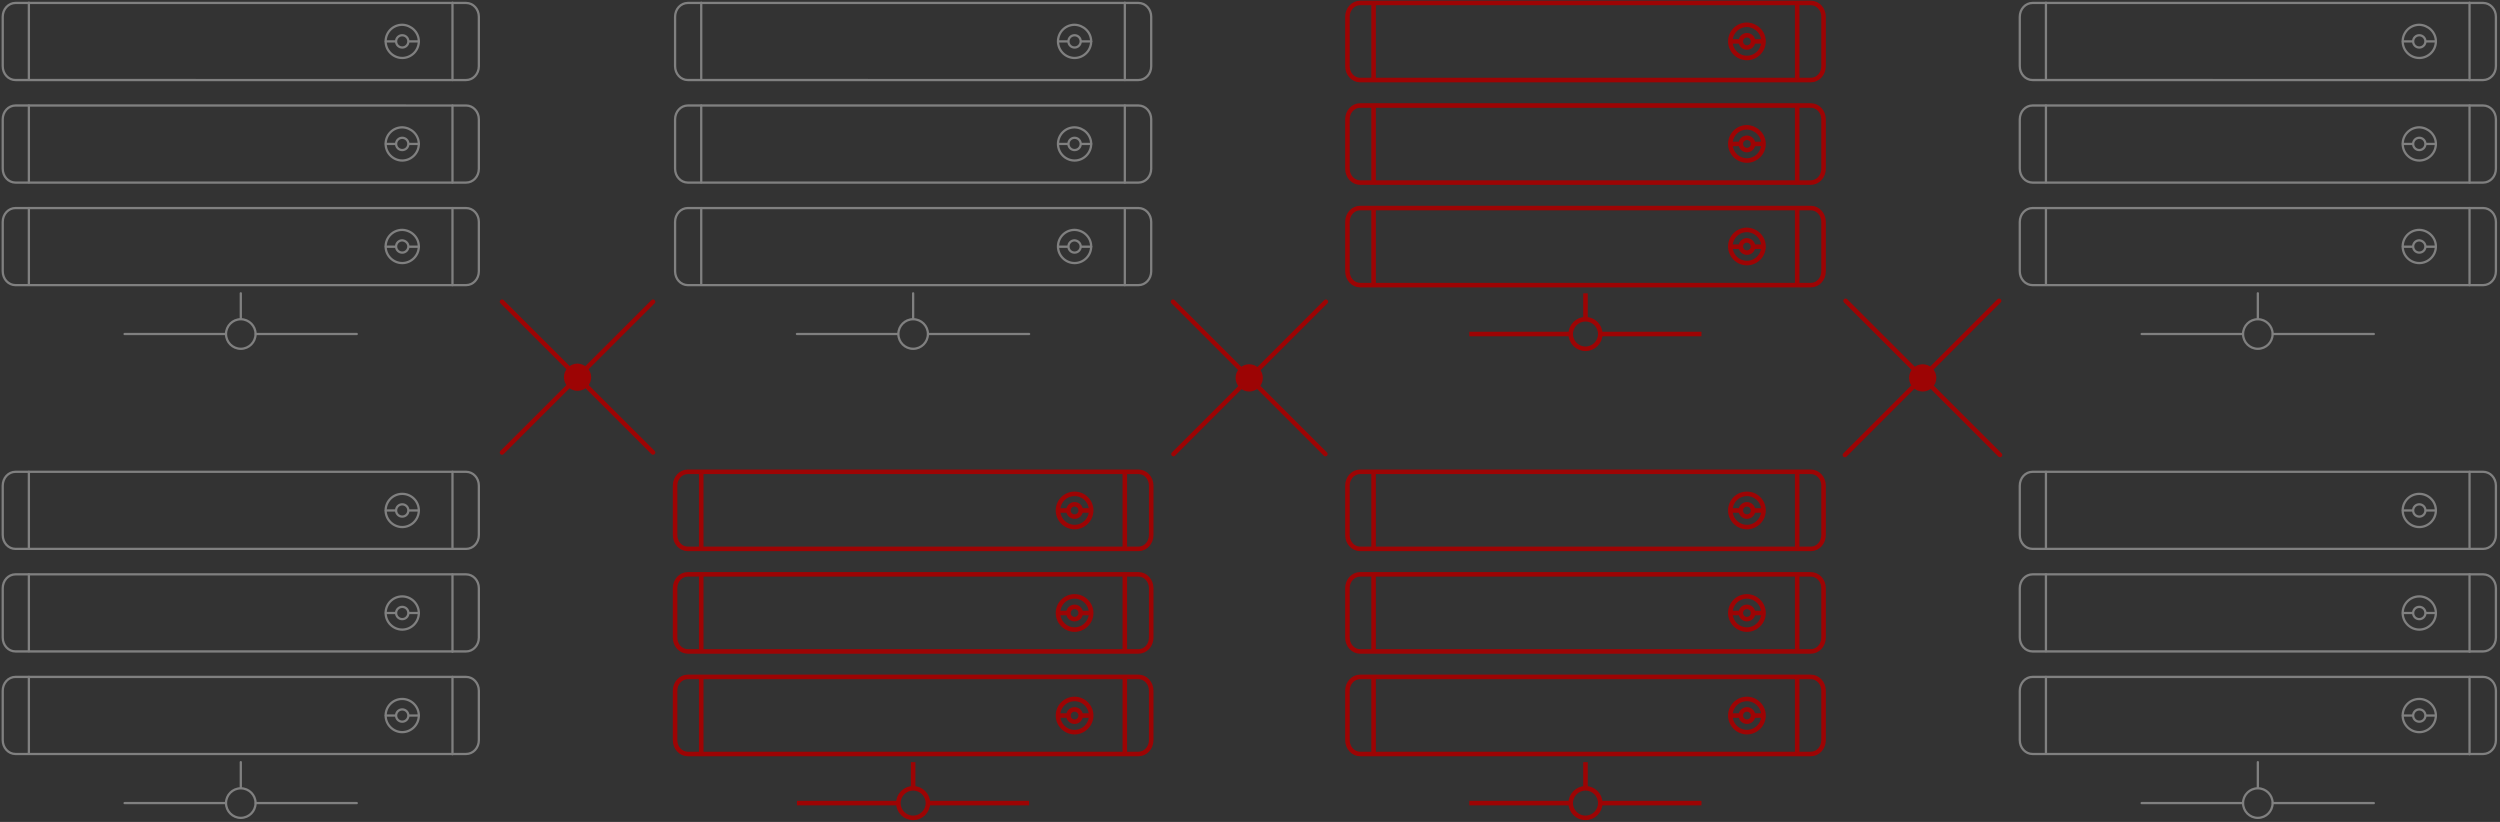 <?xml version="1.0" encoding="utf-8"?>
<!-- Generator: Adobe Illustrator 24.3.0, SVG Export Plug-In . SVG Version: 6.00 Build 0)  -->
<svg version="1.1" id="Layer_1" xmlns="http://www.w3.org/2000/svg" xmlns:xlink="http://www.w3.org/1999/xlink" x="0px" y="0px"
	 viewBox="0 0 1099.5 361.5" style="enable-background:new 0 0 1099.5 361.5;" xml:space="preserve">
<rect x="0" y="0" width="1099.5" height="361.5" fill="#333333" stroke="none"/>
<style type="text/css">
	.redundant0{fill:#FFFFFF;stroke:#9d0404;stroke-width:2;stroke-linecap:round;stroke-linejoin:round;stroke-miterlimit:10;}
	.redundant1{fill:none;stroke:#808080;stroke-linecap:round;stroke-linejoin:round;stroke-miterlimit:10;}
	.redundant2{fill:none;stroke:#9d0404;stroke-width:2;stroke-miterlimit:10;}
	.redundant3{fill:#9d0404;}
</style>
<path id="svg-concept" class="redundant0" d="M879.2,132.3l-67.8,67.8 M811.7,132.3l67.9,67.8 M583.1,132.7l-67,67 M515.9,132.7l67,67
	 M220.8,132.7l66.4,66.3 M287.2,132.7L220.8,199"/>
<g>
	<circle class="redundant1" cx="105.9" cy="353.2" r="6.5"/>
	<path class="redundant1" d="M105.9,335.2v11.1 M54.8,353.2h44.4 M112.5,353.2h44.4"/>
	<path class="redundant1" d="M210.6,235.3c0,3.4-2.5,6.1-5.6,6.1H6.8c-3.1,0-5.6-2.7-5.6-6.1v-21.7c0-3.4,2.5-6.1,5.6-6.1H205
		c3.1,0,5.6,2.7,5.6,6.1V235.3z"/>
	<path class="redundant1" d="M12.7,207.5v33.8 M199,207.5v33.9 M184.2,224.5c0,4-3.3,7.3-7.3,7.3s-7.3-3.3-7.3-7.3s3.2-7.3,7.3-7.3
		C180.9,217.2,184.2,220.4,184.2,224.5z"/>
	<path class="redundant1" d="M179.6,224.5c0,1.5-1.2,2.7-2.7,2.7s-2.7-1.2-2.7-2.7s1.2-2.7,2.7-2.7S179.6,223,179.6,224.5z M184.2,224.5
		h-4.6 M174.2,224.5h-4.5"/>
	<path class="redundant1" d="M210.6,280.4c0,3.4-2.5,6.1-5.6,6.1H6.8c-3.1,0-5.6-2.7-5.6-6.1v-21.7c0-3.4,2.5-6.1,5.6-6.1H205
		c3.1,0,5.6,2.7,5.6,6.1V280.4z"/>
	<path class="redundant1" d="M12.7,252.6v33.8 M199,252.6v34 M184.2,269.6c0,4-3.3,7.3-7.3,7.3s-7.3-3.3-7.3-7.3s3.2-7.3,7.3-7.3
		C180.9,262.3,184.2,265.6,184.2,269.6z"/>
	<path class="redundant1" d="M179.6,269.6c0,1.5-1.2,2.7-2.7,2.7s-2.7-1.2-2.7-2.7s1.2-2.7,2.7-2.7S179.6,268.1,179.6,269.6z M184.2,269.6
		h-4.6 M174.2,269.6h-4.5"/>
	<path class="redundant1" d="M210.6,325.5c0,3.4-2.5,6.1-5.6,6.1H6.8c-3.1,0-5.6-2.7-5.6-6.1v-21.7c0-3.4,2.5-6.1,5.6-6.1H205
		c3.1,0,5.6,2.7,5.6,6.1V325.5z"/>
	<path class="redundant1" d="M12.7,297.7v33.8 M199,297.7v34 M184.2,314.7c0,4-3.3,7.3-7.3,7.3s-7.3-3.3-7.3-7.3s3.2-7.3,7.3-7.3
		C180.9,307.4,184.2,310.7,184.2,314.7z"/>
	<path class="redundant1" d="M179.6,314.7c0,1.5-1.2,2.7-2.7,2.7s-2.7-1.2-2.7-2.7s1.2-2.7,2.7-2.7S179.6,313.2,179.6,314.7z M184.2,314.7
		h-4.6 M174.2,314.7h-4.5"/>
</g>
<g>
	<circle class="redundant1" cx="105.9" cy="146.9" r="6.5"/>
	<path class="redundant1" d="M105.9,129v11.1 M54.8,146.9h44.4 M112.5,146.9h44.4"/>
	<path class="redundant1" d="M210.6,29.1c0,3.4-2.5,6.1-5.6,6.1H6.8c-3.1,0-5.6-2.7-5.6-6.1V7.4c0-3.4,2.5-6.1,5.6-6.1H205
		c3.1,0,5.6,2.7,5.6,6.1V29.1z"/>
	<path class="redundant1" d="M12.7,1.2v33.9 M199,1.2v34 M184.2,18.2c0,4-3.3,7.3-7.3,7.3s-7.3-3.3-7.3-7.3s3.2-7.3,7.3-7.3
		C180.9,11,184.2,14.2,184.2,18.2z"/>
	<path class="redundant1" d="M179.6,18.2c0,1.5-1.2,2.7-2.7,2.7s-2.7-1.2-2.7-2.7s1.2-2.7,2.7-2.7S179.6,16.7,179.6,18.2z M184.2,18.2h-4.6
		 M174.2,18.2h-4.5"/>
	<path class="redundant1" d="M210.6,74.2c0,3.4-2.5,6.1-5.6,6.1H6.8c-3.1,0-5.6-2.7-5.6-6.1V52.5c0-3.4,2.5-6.1,5.6-6.1H205
		c3.1,0,5.6,2.7,5.6,6.1V74.2z"/>
	<path class="redundant1" d="M12.7,46.4v33.8 M199,46.4v33.9 M184.2,63.3c0,4-3.3,7.3-7.3,7.3s-7.3-3.3-7.3-7.3s3.2-7.3,7.3-7.3
		C180.9,56.1,184.2,59.3,184.2,63.3z"/>
	<path class="redundant1" d="M179.6,63.3c0,1.5-1.2,2.7-2.7,2.7s-2.7-1.2-2.7-2.7s1.2-2.7,2.7-2.7S179.6,61.8,179.6,63.3z M184.2,63.3h-4.6
		 M174.2,63.3h-4.5"/>
	<path class="redundant1" d="M210.6,119.3c0,3.4-2.5,6.1-5.6,6.1H6.8c-3.1,0-5.6-2.7-5.6-6.1V97.6c0-3.4,2.5-6.1,5.6-6.1H205
		c3.1,0,5.6,2.7,5.6,6.1V119.3z"/>
	<path class="redundant1" d="M12.7,91.5v33.8 M199,91.5v33.9 M184.2,108.4c0,4-3.3,7.3-7.3,7.3s-7.3-3.3-7.3-7.3s3.2-7.3,7.3-7.3
		C180.9,101.2,184.2,104.4,184.2,108.4z"/>
	<path class="redundant1" d="M179.6,108.4c0,1.5-1.2,2.7-2.7,2.7s-2.7-1.2-2.7-2.7s1.2-2.7,2.7-2.7C178.4,105.8,179.6,107,179.6,108.4z
		 M184.2,108.5h-4.6 M174.2,108.5h-4.5"/>
</g>
<g id="svg-concept_1_">
	<circle id="svg-concept" class="redundant2" cx="401.6" cy="353.2" r="6.5"/>
	<path id="svg-concept" class="redundant2" d="M401.6,335.2v11.1 M350.5,353.2h44.4 M408.2,353.2h44.4"/>
	<path id="svg-concept" class="redundant2" d="M506.3,235.3c0,3.4-2.5,6.1-5.6,6.1H302.5c-3.1,0-5.6-2.7-5.6-6.1v-21.7c0-3.4,2.5-6.1,5.6-6.1h198.2
		c3.1,0,5.6,2.7,5.6,6.1L506.3,235.3L506.3,235.3z"/>
	<path id="svg-concept" class="redundant2" d="M308.4,207.5v33.8 M494.7,207.5v33.9"/>
	<path id="svg-concept" class="redundant2" d="M479.9,224.5c0,4-3.3,7.3-7.3,7.3s-7.3-3.3-7.3-7.3s3.2-7.3,7.3-7.3C476.6,217.2,479.9,220.4,479.9,224.5z"/>
	<path id="svg-concept" class="redundant2" d="M475.3,224.5c0,1.5-1.2,2.7-2.7,2.7s-2.7-1.2-2.7-2.7s1.2-2.7,2.7-2.7S475.3,223,475.3,224.5z"/>
	<path id="svg-concept" class="redundant2" d="M479.9,224.5h-4.6 M469.9,224.5h-4.5"/>
	<path id="svg-concept" class="redundant2" d="M506.3,280.4c0,3.4-2.5,6.1-5.6,6.1H302.5c-3.1,0-5.6-2.7-5.6-6.1v-21.7c0-3.4,2.5-6.1,5.6-6.1h198.2
		c3.1,0,5.6,2.7,5.6,6.1L506.3,280.4L506.3,280.4z"/>
	<path id="svg-concept" class="redundant2" d="M308.4,252.6v33.8"/>
	<path id="svg-concept" class="redundant2" d="M494.7,252.6v34 M479.9,269.6c0,4-3.3,7.3-7.3,7.3s-7.3-3.3-7.3-7.3s3.2-7.3,7.3-7.3
		C476.6,262.3,479.9,265.6,479.9,269.6z"/>
	<path id="svg-concept" class="redundant2" d="M475.3,269.6c0,1.5-1.2,2.7-2.7,2.7s-2.7-1.2-2.7-2.7s1.2-2.7,2.7-2.7S475.3,268.1,475.3,269.6z"/>
	<path id="svg-concept" class="redundant2" d="M479.9,269.6h-4.6 M469.9,269.6h-4.5"/>
	<path id="svg-concept" class="redundant2" d="M506.3,325.5c0,3.4-2.5,6.1-5.6,6.1H302.5c-3.1,0-5.6-2.7-5.6-6.1v-21.7c0-3.4,2.5-6.1,5.6-6.1h198.2
		c3.1,0,5.6,2.7,5.6,6.1L506.3,325.5L506.3,325.5z"/>
	<path id="svg-concept" class="redundant2" d="M308.4,297.7v33.8 M494.7,297.7v34"/>
	<path id="svg-concept" class="redundant2" d="M479.9,314.7c0,4-3.3,7.3-7.3,7.3s-7.3-3.3-7.3-7.3s3.2-7.3,7.3-7.3C476.6,307.4,479.9,310.7,479.9,314.7z"/>
	<path id="svg-concept" class="redundant2" d="M475.3,314.7c0,1.5-1.2,2.7-2.7,2.7s-2.7-1.2-2.7-2.7s1.2-2.7,2.7-2.7S475.3,313.2,475.3,314.7z"/>
	<path id="svg-concept" class="redundant2" d="M479.9,314.7h-4.6 M469.9,314.7h-4.5"/>
	
		<animateMotion  accumulate="none" additive="replace" begin="0s" calcMode="paced" dur="3s" fill="remove" path="M8, 0 8 0 -8 0 8 0" repeatCount="indefinite" restart="always">
		</animateMotion>
	
		<animateMotion  accumulate="none" additive="replace" begin="6s" calcMode="paced" fill="freeze" path="M8, 0 8 0 -8 0 8 0" restart="always">
		</animateMotion>
</g>
<g id="svg-concept_2_">
	<circle id="svg-concept" class="redundant2" cx="697.3" cy="353.2" r="6.5"/>
	<path id="svg-concept" class="redundant2" d="M697.3,335.2v11.1 M646.2,353.2h44.4 M703.9,353.2h44.4"/>
	<path id="svg-concept" class="redundant2" d="M802,235.3c0,3.4-2.5,6.1-5.6,6.1H598.2c-3.1,0-5.6-2.7-5.6-6.1v-21.7c0-3.4,2.5-6.1,5.6-6.1h198.2
		c3.1,0,5.6,2.7,5.6,6.1V235.3z"/>
	<path id="svg-concept" class="redundant2" d="M604.1,207.5v33.8 M790.4,207.5v33.9"/>
	<path id="svg-concept" class="redundant2" d="M775.6,224.5c0,4-3.3,7.3-7.3,7.3s-7.3-3.3-7.3-7.3s3.2-7.3,7.3-7.3C772.3,217.2,775.6,220.4,775.6,224.5z"/>
	<path id="svg-concept" class="redundant2" d="M771,224.5c0,1.5-1.2,2.7-2.7,2.7s-2.7-1.2-2.7-2.7s1.2-2.7,2.7-2.7S771,223,771,224.5z"/>
	<path id="svg-concept" class="redundant2" d="M775.6,224.5H771 M765.6,224.5h-4.5"/>
	<path id="svg-concept" class="redundant2" d="M802,280.4c0,3.4-2.5,6.1-5.6,6.1H598.2c-3.1,0-5.6-2.7-5.6-6.1v-21.7c0-3.4,2.5-6.1,5.6-6.1h198.2
		c3.1,0,5.6,2.7,5.6,6.1V280.4z"/>
	<path id="svg-concept" class="redundant2" d="M604.1,252.6v33.8 M790.4,252.6v34"/>
	<path id="svg-concept" class="redundant2" d="M775.6,269.6c0,4-3.3,7.3-7.3,7.3s-7.3-3.3-7.3-7.3s3.2-7.3,7.3-7.3C772.3,262.3,775.6,265.6,775.6,269.6z"/>
	<path id="svg-concept" class="redundant2" d="M771,269.6c0,1.5-1.2,2.7-2.7,2.7s-2.7-1.2-2.7-2.7s1.2-2.7,2.7-2.7S771,268.1,771,269.6z"/>
	<path id="svg-concept" class="redundant2" d="M775.6,269.6H771 M765.6,269.6h-4.5"/>
	<path id="svg-concept" class="redundant2" d="M802,325.5c0,3.4-2.5,6.1-5.6,6.1H598.2c-3.1,0-5.6-2.7-5.6-6.1v-21.7c0-3.4,2.5-6.1,5.6-6.1h198.2
		c3.1,0,5.6,2.7,5.6,6.1V325.5z"/>
	<path id="svg-concept" class="redundant2" d="M604.1,297.7v33.8 M790.4,297.7v34"/>
	<path id="svg-concept" class="redundant2" d="M775.6,314.7c0,4-3.3,7.3-7.3,7.3s-7.3-3.3-7.3-7.3s3.2-7.3,7.3-7.3C772.3,307.4,775.6,310.7,775.6,314.7z"/>
	<path id="svg-concept" class="redundant2" d="M771,314.7c0,1.5-1.2,2.7-2.7,2.7s-2.7-1.2-2.7-2.7s1.2-2.7,2.7-2.7S771,313.2,771,314.7z"/>
	<path id="svg-concept" class="redundant2" d="M775.6,314.7H771 M765.6,314.7h-4.5"/>
	
		<animateMotion  accumulate="none" additive="replace" begin="0s" calcMode="paced" dur="3s" fill="remove" path="M8, 0 8 0 -8 0 8 0" repeatCount="indefinite" restart="always">
		</animateMotion>
</g>
<g>
	<circle class="redundant1" cx="401.6" cy="146.9" r="6.5"/>
	<path class="redundant1" d="M401.6,129v11.1 M350.5,146.9h44.4 M408.2,146.9h44.4"/>
	<path class="redundant1" d="M506.3,29.1c0,3.4-2.5,6.1-5.6,6.1H302.5c-3.1,0-5.6-2.7-5.6-6.1V7.4c0-3.4,2.5-6.1,5.6-6.1h198.2
		c3.1,0,5.6,2.7,5.6,6.1L506.3,29.1L506.3,29.1z"/>
	<path class="redundant1" d="M308.4,1.2v33.9 M494.7,1.2v34 M479.9,18.2c0,4-3.3,7.3-7.3,7.3s-7.3-3.3-7.3-7.3s3.2-7.3,7.3-7.3
		C476.6,11,479.9,14.2,479.9,18.2z"/>
	<path class="redundant1" d="M475.3,18.2c0,1.5-1.2,2.7-2.7,2.7s-2.7-1.2-2.7-2.7s1.2-2.7,2.7-2.7S475.3,16.7,475.3,18.2z M479.9,18.2h-4.6
		 M469.9,18.2h-4.5"/>
	<path class="redundant1" d="M506.3,74.2c0,3.4-2.5,6.1-5.6,6.1H302.5c-3.1,0-5.6-2.7-5.6-6.1V52.5c0-3.4,2.5-6.1,5.6-6.1h198.2
		c3.1,0,5.6,2.7,5.6,6.1L506.3,74.2L506.3,74.2z"/>
	<path class="redundant1" d="M308.4,46.4v33.8 M494.7,46.4v33.9 M479.9,63.3c0,4-3.3,7.3-7.3,7.3s-7.3-3.3-7.3-7.3s3.2-7.3,7.3-7.3
		C476.6,56.1,479.9,59.3,479.9,63.3z"/>
	<path class="redundant1" d="M475.3,63.3c0,1.5-1.2,2.7-2.7,2.7s-2.7-1.2-2.7-2.7s1.2-2.7,2.7-2.7S475.3,61.8,475.3,63.3z M479.9,63.3h-4.6
		 M469.9,63.3h-4.5"/>
	<path class="redundant1" d="M506.3,119.3c0,3.4-2.5,6.1-5.6,6.1H302.5c-3.1,0-5.6-2.7-5.6-6.1V97.6c0-3.4,2.5-6.1,5.6-6.1h198.2
		c3.1,0,5.6,2.7,5.6,6.1L506.3,119.3L506.3,119.3z"/>
	<path class="redundant1" d="M308.4,91.5v33.8 M494.7,91.5v33.9 M479.9,108.4c0,4-3.3,7.3-7.3,7.3s-7.3-3.3-7.3-7.3s3.2-7.3,7.3-7.3
		C476.6,101.2,479.9,104.4,479.9,108.4z"/>
	<path class="redundant1" d="M475.3,108.4c0,1.5-1.2,2.7-2.7,2.7s-2.7-1.2-2.7-2.7s1.2-2.7,2.7-2.7C474.1,105.8,475.3,107,475.3,108.4z
		 M479.9,108.5h-4.6 M469.9,108.5h-4.5"/>
</g>
<g id="svg-concept_3_">
	<circle id="svg-concept" class="redundant2" cx="697.3" cy="146.9" r="6.5"/>
	<path id="svg-concept" class="redundant2" d="M697.3,129v11.1 M646.2,146.9h44.4 M703.9,146.9h44.4"/>
	<path id="svg-concept" class="redundant2" d="M802,29.1c0,3.4-2.5,6.1-5.6,6.1H598.2c-3.1,0-5.6-2.7-5.6-6.1V7.4c0-3.4,2.5-6.1,5.6-6.1h198.2
		c3.1,0,5.6,2.7,5.6,6.1V29.1z"/>
	<path id="svg-concept" class="redundant2" d="M604.1,1.2v33.9 M790.4,1.2v34 M775.6,18.2c0,4-3.3,7.3-7.3,7.3s-7.3-3.3-7.3-7.3s3.2-7.3,7.3-7.3
		C772.3,11,775.6,14.2,775.6,18.2z"/>
	<path id="svg-concept" class="redundant2" d="M771,18.2c0,1.5-1.2,2.7-2.7,2.7s-2.7-1.2-2.7-2.7s1.2-2.7,2.7-2.7S771,16.7,771,18.2z M775.6,18.2H771
		 M765.6,18.2h-4.5"/>
	<path id="svg-concept" class="redundant2" d="M802,74.2c0,3.4-2.5,6.1-5.6,6.1H598.2c-3.1,0-5.6-2.7-5.6-6.1V52.5c0-3.4,2.5-6.1,5.6-6.1h198.2
		c3.1,0,5.6,2.7,5.6,6.1V74.2z"/>
	<path id="svg-concept" class="redundant2" d="M604.1,46.4v33.8 M790.4,46.4v33.9 M775.6,63.3c0,4-3.3,7.3-7.3,7.3s-7.3-3.3-7.3-7.3s3.2-7.3,7.3-7.3
		C772.3,56.1,775.6,59.3,775.6,63.3z"/>
	<path id="svg-concept" class="redundant2" d="M771,63.3c0,1.5-1.2,2.7-2.7,2.7s-2.7-1.2-2.7-2.7s1.2-2.7,2.7-2.7S771,61.8,771,63.3z M775.6,63.3H771
		 M765.6,63.3h-4.5"/>
	<path id="svg-concept" class="redundant2" d="M802,119.3c0,3.4-2.5,6.1-5.6,6.1H598.2c-3.1,0-5.6-2.7-5.6-6.1V97.6c0-3.4,2.5-6.1,5.6-6.1h198.2
		c3.1,0,5.6,2.7,5.6,6.1V119.3z"/>
	<path id="svg-concept" class="redundant2" d="M604.1,91.5v33.8 M790.4,91.5v33.9 M775.6,108.4c0,4-3.3,7.3-7.3,7.3s-7.3-3.3-7.3-7.3s3.2-7.3,7.3-7.3
		C772.3,101.2,775.6,104.4,775.6,108.4z"/>
	<path id="svg-concept" class="redundant2" d="M771,108.4c0,1.5-1.2,2.7-2.7,2.7s-2.7-1.2-2.7-2.7s1.2-2.7,2.7-2.7C769.8,105.8,771,107,771,108.4z
		 M775.6,108.5H771 M765.6,108.5h-4.5"/>
	
		<animateMotion  accumulate="none" additive="replace" begin="7s" calcMode="paced" dur="3s" fill="remove" path="M8, 0 8 0 -8 0 8 0" repeatCount="indefinite" restart="always">
		</animateMotion>
	
		<animateMotion  accumulate="none" additive="replace" calcMode="paced" fill="remove" path="M8, 0 8 0 -8 0 8 0" repeatCount="indefinite" restart="always">
		</animateMotion>
</g>
<g>
	<circle class="redundant1" cx="993" cy="353.2" r="6.5"/>
	<path class="redundant1" d="M993,335.2v11.1 M941.9,353.2h44.4 M999.6,353.2h44.4"/>
	<path class="redundant1" d="M1097.7,235.3c0,3.4-2.5,6.1-5.6,6.1H893.9c-3.1,0-5.6-2.7-5.6-6.1v-21.7c0-3.4,2.5-6.1,5.6-6.1h198.2
		c3.1,0,5.6,2.7,5.6,6.1V235.3z"/>
	<path class="redundant1" d="M899.8,207.5v33.8 M1086.1,207.5v33.9 M1071.3,224.5c0,4-3.3,7.3-7.3,7.3s-7.3-3.3-7.3-7.3s3.2-7.3,7.3-7.3
		C1068,217.2,1071.3,220.4,1071.3,224.5z"/>
	<path class="redundant1" d="M1066.7,224.5c0,1.5-1.2,2.7-2.7,2.7s-2.7-1.2-2.7-2.7s1.2-2.7,2.7-2.7S1066.7,223,1066.7,224.5z
		 M1071.3,224.5h-4.6 M1061.3,224.5h-4.5"/>
	<path class="redundant1" d="M1097.7,280.4c0,3.4-2.5,6.1-5.6,6.1H893.9c-3.1,0-5.6-2.7-5.6-6.1v-21.7c0-3.4,2.5-6.1,5.6-6.1h198.2
		c3.1,0,5.6,2.7,5.6,6.1V280.4z"/>
	<path class="redundant1" d="M899.8,252.6v33.8 M1086.1,252.6v34 M1071.3,269.6c0,4-3.3,7.3-7.3,7.3s-7.3-3.3-7.3-7.3s3.2-7.3,7.3-7.3
		C1068,262.3,1071.3,265.6,1071.3,269.6z"/>
	<path class="redundant1" d="M1066.7,269.6c0,1.5-1.2,2.7-2.7,2.7s-2.7-1.2-2.7-2.7s1.2-2.7,2.7-2.7S1066.7,268.1,1066.7,269.6z
		 M1071.3,269.6h-4.6 M1061.3,269.6h-4.5"/>
	<path class="redundant1" d="M1097.7,325.5c0,3.4-2.5,6.1-5.6,6.1H893.9c-3.1,0-5.6-2.7-5.6-6.1v-21.7c0-3.4,2.5-6.1,5.6-6.1h198.2
		c3.1,0,5.6,2.7,5.6,6.1V325.5z"/>
	<path class="redundant1" d="M899.8,297.7v33.8 M1086.1,297.7v34 M1071.3,314.7c0,4-3.3,7.3-7.3,7.3s-7.3-3.3-7.3-7.3s3.2-7.3,7.3-7.3
		C1068,307.4,1071.3,310.7,1071.3,314.7z"/>
	<path class="redundant1" d="M1066.7,314.7c0,1.5-1.2,2.7-2.7,2.7s-2.7-1.2-2.7-2.7s1.2-2.7,2.7-2.7S1066.7,313.2,1066.7,314.7z
		 M1071.3,314.7h-4.6 M1061.3,314.7h-4.5"/>
</g>
<g>
	<circle class="redundant1" cx="993" cy="146.9" r="6.5"/>
	<path class="redundant1" d="M993,129v11.1 M941.9,146.9h44.4 M999.6,146.9h44.4"/>
	<path class="redundant1" d="M1097.7,29.1c0,3.4-2.5,6.1-5.6,6.1H893.9c-3.1,0-5.6-2.7-5.6-6.1V7.4c0-3.4,2.5-6.1,5.6-6.1h198.2
		c3.1,0,5.6,2.7,5.6,6.1V29.1z"/>
	<path class="redundant1" d="M899.8,1.2v33.9 M1086.1,1.2v34 M1071.3,18.2c0,4-3.3,7.3-7.3,7.3s-7.3-3.3-7.3-7.3s3.2-7.3,7.3-7.3
		C1068,11,1071.3,14.2,1071.3,18.2z"/>
	<path class="redundant1" d="M1066.7,18.2c0,1.5-1.2,2.7-2.7,2.7s-2.7-1.2-2.7-2.7s1.2-2.7,2.7-2.7S1066.7,16.7,1066.7,18.2z M1071.3,18.2
		h-4.6 M1061.3,18.2h-4.5"/>
	<path class="redundant1" d="M1097.7,74.2c0,3.4-2.5,6.1-5.6,6.1H893.9c-3.1,0-5.6-2.7-5.6-6.1V52.5c0-3.4,2.5-6.1,5.6-6.1h198.2
		c3.1,0,5.6,2.7,5.6,6.1V74.2z"/>
	<path class="redundant1" d="M899.8,46.4v33.8 M1086.1,46.4v33.9 M1071.3,63.3c0,4-3.3,7.3-7.3,7.3s-7.3-3.3-7.3-7.3s3.2-7.3,7.3-7.3
		C1068,56.1,1071.3,59.3,1071.3,63.3z"/>
	<path class="redundant1" d="M1066.7,63.3c0,1.5-1.2,2.7-2.7,2.7s-2.7-1.2-2.7-2.7s1.2-2.7,2.7-2.7S1066.7,61.8,1066.7,63.3z M1071.3,63.3
		h-4.6 M1061.3,63.3h-4.5"/>
	<path class="redundant1" d="M1097.7,119.3c0,3.4-2.5,6.1-5.6,6.1H893.9c-3.1,0-5.6-2.7-5.6-6.1V97.6c0-3.4,2.5-6.1,5.6-6.1h198.2
		c3.1,0,5.6,2.7,5.6,6.1V119.3z"/>
	<path class="redundant1" d="M899.8,91.5v33.8 M1086.1,91.5v33.9 M1071.3,108.4c0,4-3.3,7.3-7.3,7.3s-7.3-3.3-7.3-7.3s3.2-7.3,7.3-7.3
		C1068,101.2,1071.3,104.4,1071.3,108.4z"/>
	<path class="redundant1" d="M1066.7,108.4c0,1.5-1.2,2.7-2.7,2.7s-2.7-1.2-2.7-2.7s1.2-2.7,2.7-2.7C1065.5,105.8,1066.7,107,1066.7,108.4z
		 M1071.3,108.5h-4.6 M1061.3,108.5h-4.5"/>
</g>
<circle id="svg-ico" class="redundant3" cx="549.4" cy="166.2" r="6"/>
<path id="svg-ico" class="redundant3" d="M260,165.9c0,3.3-2.7,6-6,6s-6-2.7-6-6s2.7-6,6-6C257.3,160,260,162.7,260,165.9z"/>
<circle id="svg-ico" class="redundant3" cx="845.6" cy="166.2" r="6"/>
</svg>
